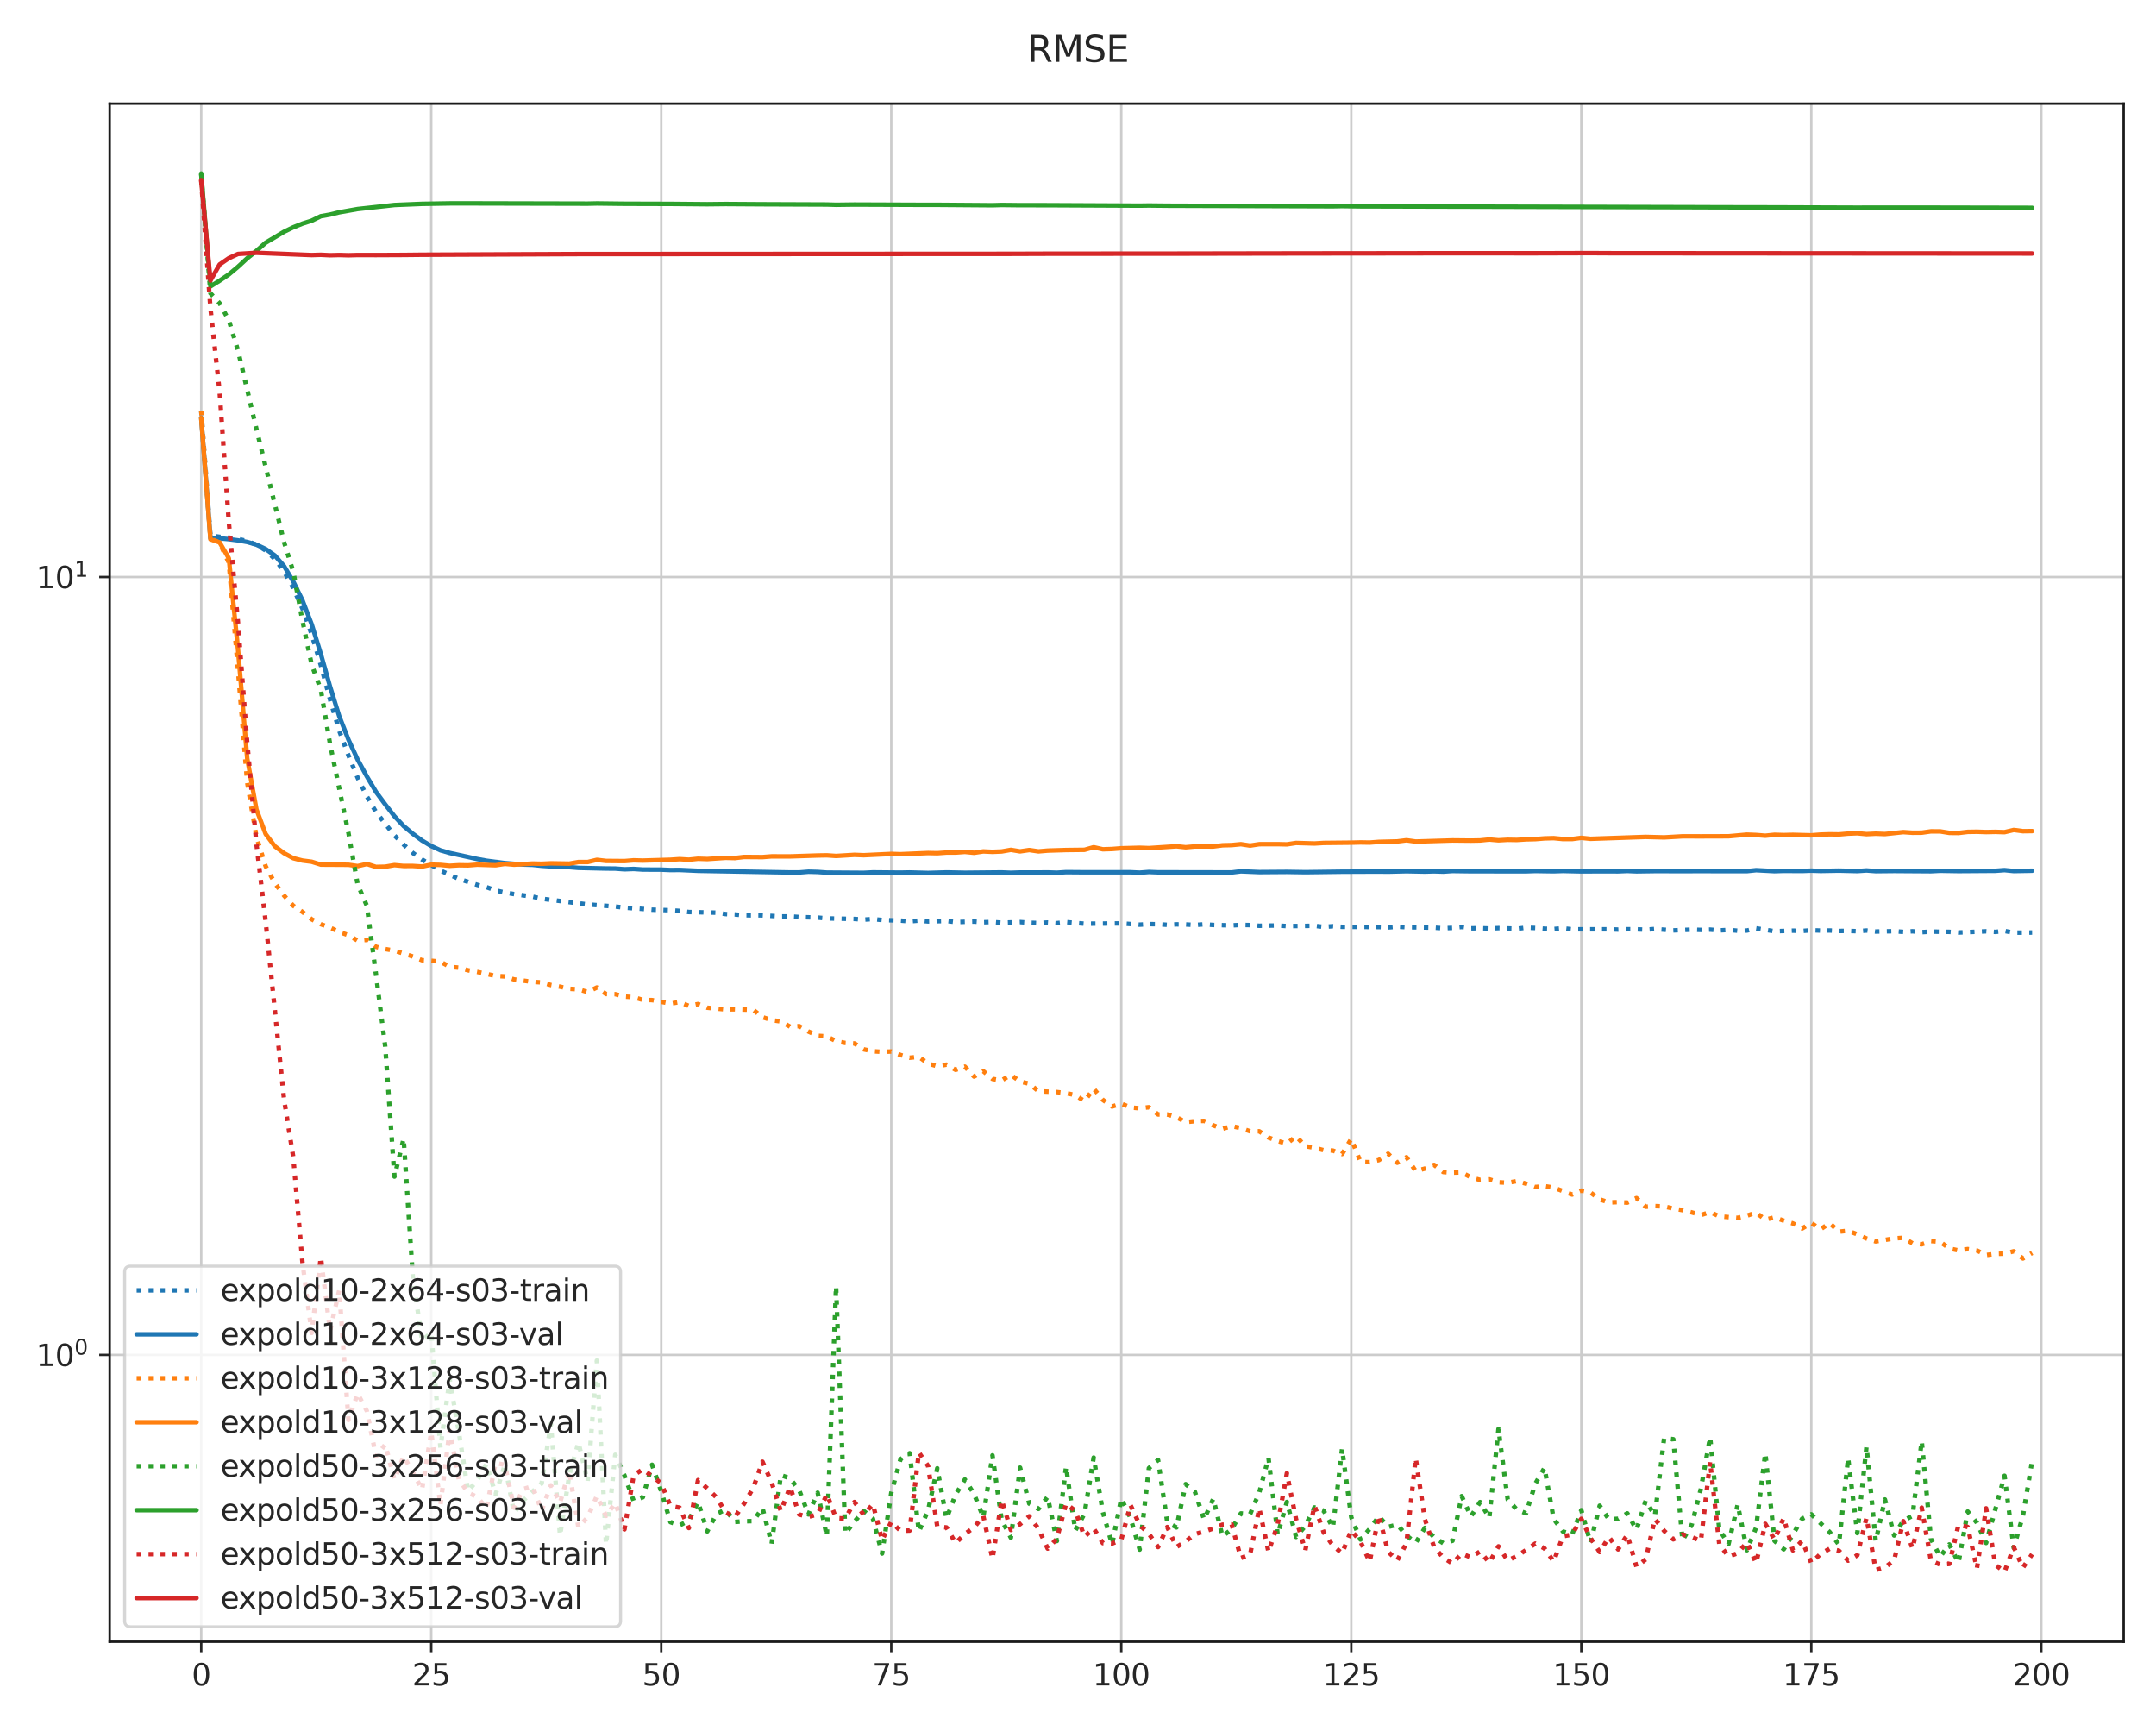 <?xml version="1.0" encoding="utf-8" standalone="no"?>
<!DOCTYPE svg PUBLIC "-//W3C//DTD SVG 1.1//EN"
  "http://www.w3.org/Graphics/SVG/1.1/DTD/svg11.dtd">
<svg height="576pt" version="1.1" viewBox="0 0 720 576" width="720pt" xmlns="http://www.w3.org/2000/svg" xmlns:xlink="http://www.w3.org/1999/xlink">
 <defs>
  <style type="text/css">*{stroke-linecap:butt;stroke-linejoin:round;}</style>
 </defs>
 <g id="figure_1">
  <g id="patch_1">
   <path d="M 0 576 
L 720 576 
L 720 0 
L 0 0 
z
" style="fill:#ffffff;"/>
  </g>
  <g id="axes_1">
   <g id="patch_2">
    <path d="M 36.63 548.2 
L 709.2 548.2 
L 709.2 34.6 
L 36.63 34.6 
z
" style="fill:#ffffff;"/>
   </g>
   <g id="matplotlib.axis_1">
    <g id="xtick_1">
     <g id="line2d_1">
      <path clip-path="url(#p681b12522c)" d="M 67.201 548.2 
L 67.201 34.6 
" style="fill:none;stroke:#cccccc;stroke-linecap:round;stroke-width:0.8;"/>
     </g>
     <g id="line2d_2">
      <defs>
       <path d="M 0 0 
L 0 3.5 
" id="m15f41da756" style="stroke:#262626;stroke-width:0.8;"/>
      </defs>
      <g>
       <use style="fill:#262626;stroke:#262626;stroke-width:0.8;" x="67.201" xlink:href="#m15f41da756" y="548.2"/>
      </g>
     </g>
     <g id="text_1">
      <!-- 0 -->
      <g style="fill:#262626;" transform="translate(64.02 562.798)scale(0.1 -0.1)">
       <defs>
        <path d="M 2034 4250 
Q 1547 4250 1301 3770 
Q 1056 3291 1056 2328 
Q 1056 1369 1301 889 
Q 1547 409 2034 409 
Q 2525 409 2770 889 
Q 3016 1369 3016 2328 
Q 3016 3291 2770 3770 
Q 2525 4250 2034 4250 
z
M 2034 4750 
Q 2819 4750 3233 4129 
Q 3647 3509 3647 2328 
Q 3647 1150 3233 529 
Q 2819 -91 2034 -91 
Q 1250 -91 836 529 
Q 422 1150 422 2328 
Q 422 3509 836 4129 
Q 1250 4750 2034 4750 
z
" id="DejaVuSans-30" transform="scale(0.016)"/>
       </defs>
       <use xlink:href="#DejaVuSans-30"/>
      </g>
     </g>
    </g>
    <g id="xtick_2">
     <g id="line2d_3">
      <path clip-path="url(#p681b12522c)" d="M 144.014 548.2 
L 144.014 34.6 
" style="fill:none;stroke:#cccccc;stroke-linecap:round;stroke-width:0.8;"/>
     </g>
     <g id="line2d_4">
      <g>
       <use style="fill:#262626;stroke:#262626;stroke-width:0.8;" x="144.014" xlink:href="#m15f41da756" y="548.2"/>
      </g>
     </g>
     <g id="text_2">
      <!-- 25 -->
      <g style="fill:#262626;" transform="translate(137.651 562.798)scale(0.1 -0.1)">
       <defs>
        <path d="M 1228 531 
L 3431 531 
L 3431 0 
L 469 0 
L 469 531 
Q 828 903 1448 1529 
Q 2069 2156 2228 2338 
Q 2531 2678 2651 2914 
Q 2772 3150 2772 3378 
Q 2772 3750 2511 3984 
Q 2250 4219 1831 4219 
Q 1534 4219 1204 4116 
Q 875 4013 500 3803 
L 500 4441 
Q 881 4594 1212 4672 
Q 1544 4750 1819 4750 
Q 2544 4750 2975 4387 
Q 3406 4025 3406 3419 
Q 3406 3131 3298 2873 
Q 3191 2616 2906 2266 
Q 2828 2175 2409 1742 
Q 1991 1309 1228 531 
z
" id="DejaVuSans-32" transform="scale(0.016)"/>
        <path d="M 691 4666 
L 3169 4666 
L 3169 4134 
L 1269 4134 
L 1269 2991 
Q 1406 3038 1543 3061 
Q 1681 3084 1819 3084 
Q 2600 3084 3056 2656 
Q 3513 2228 3513 1497 
Q 3513 744 3044 326 
Q 2575 -91 1722 -91 
Q 1428 -91 1123 -41 
Q 819 9 494 109 
L 494 744 
Q 775 591 1075 516 
Q 1375 441 1709 441 
Q 2250 441 2565 725 
Q 2881 1009 2881 1497 
Q 2881 1984 2565 2268 
Q 2250 2553 1709 2553 
Q 1456 2553 1204 2497 
Q 953 2441 691 2322 
L 691 4666 
z
" id="DejaVuSans-35" transform="scale(0.016)"/>
       </defs>
       <use xlink:href="#DejaVuSans-32"/>
       <use x="63.623" xlink:href="#DejaVuSans-35"/>
      </g>
     </g>
    </g>
    <g id="xtick_3">
     <g id="line2d_5">
      <path clip-path="url(#p681b12522c)" d="M 220.826 548.2 
L 220.826 34.6 
" style="fill:none;stroke:#cccccc;stroke-linecap:round;stroke-width:0.8;"/>
     </g>
     <g id="line2d_6">
      <g>
       <use style="fill:#262626;stroke:#262626;stroke-width:0.8;" x="220.826" xlink:href="#m15f41da756" y="548.2"/>
      </g>
     </g>
     <g id="text_3">
      <!-- 50 -->
      <g style="fill:#262626;" transform="translate(214.464 562.798)scale(0.1 -0.1)">
       <use xlink:href="#DejaVuSans-35"/>
       <use x="63.623" xlink:href="#DejaVuSans-30"/>
      </g>
     </g>
    </g>
    <g id="xtick_4">
     <g id="line2d_7">
      <path clip-path="url(#p681b12522c)" d="M 297.639 548.2 
L 297.639 34.6 
" style="fill:none;stroke:#cccccc;stroke-linecap:round;stroke-width:0.8;"/>
     </g>
     <g id="line2d_8">
      <g>
       <use style="fill:#262626;stroke:#262626;stroke-width:0.8;" x="297.639" xlink:href="#m15f41da756" y="548.2"/>
      </g>
     </g>
     <g id="text_4">
      <!-- 75 -->
      <g style="fill:#262626;" transform="translate(291.276 562.798)scale(0.1 -0.1)">
       <defs>
        <path d="M 525 4666 
L 3525 4666 
L 3525 4397 
L 1831 0 
L 1172 0 
L 2766 4134 
L 525 4134 
L 525 4666 
z
" id="DejaVuSans-37" transform="scale(0.016)"/>
       </defs>
       <use xlink:href="#DejaVuSans-37"/>
       <use x="63.623" xlink:href="#DejaVuSans-35"/>
      </g>
     </g>
    </g>
    <g id="xtick_5">
     <g id="line2d_9">
      <path clip-path="url(#p681b12522c)" d="M 374.451 548.2 
L 374.451 34.6 
" style="fill:none;stroke:#cccccc;stroke-linecap:round;stroke-width:0.8;"/>
     </g>
     <g id="line2d_10">
      <g>
       <use style="fill:#262626;stroke:#262626;stroke-width:0.8;" x="374.451" xlink:href="#m15f41da756" y="548.2"/>
      </g>
     </g>
     <g id="text_5">
      <!-- 100 -->
      <g style="fill:#262626;" transform="translate(364.907 562.798)scale(0.1 -0.1)">
       <defs>
        <path d="M 794 531 
L 1825 531 
L 1825 4091 
L 703 3866 
L 703 4441 
L 1819 4666 
L 2450 4666 
L 2450 531 
L 3481 531 
L 3481 0 
L 794 0 
L 794 531 
z
" id="DejaVuSans-31" transform="scale(0.016)"/>
       </defs>
       <use xlink:href="#DejaVuSans-31"/>
       <use x="63.623" xlink:href="#DejaVuSans-30"/>
       <use x="127.246" xlink:href="#DejaVuSans-30"/>
      </g>
     </g>
    </g>
    <g id="xtick_6">
     <g id="line2d_11">
      <path clip-path="url(#p681b12522c)" d="M 451.264 548.2 
L 451.264 34.6 
" style="fill:none;stroke:#cccccc;stroke-linecap:round;stroke-width:0.8;"/>
     </g>
     <g id="line2d_12">
      <g>
       <use style="fill:#262626;stroke:#262626;stroke-width:0.8;" x="451.264" xlink:href="#m15f41da756" y="548.2"/>
      </g>
     </g>
     <g id="text_6">
      <!-- 125 -->
      <g style="fill:#262626;" transform="translate(441.72 562.798)scale(0.1 -0.1)">
       <use xlink:href="#DejaVuSans-31"/>
       <use x="63.623" xlink:href="#DejaVuSans-32"/>
       <use x="127.246" xlink:href="#DejaVuSans-35"/>
      </g>
     </g>
    </g>
    <g id="xtick_7">
     <g id="line2d_13">
      <path clip-path="url(#p681b12522c)" d="M 528.076 548.2 
L 528.076 34.6 
" style="fill:none;stroke:#cccccc;stroke-linecap:round;stroke-width:0.8;"/>
     </g>
     <g id="line2d_14">
      <g>
       <use style="fill:#262626;stroke:#262626;stroke-width:0.8;" x="528.076" xlink:href="#m15f41da756" y="548.2"/>
      </g>
     </g>
     <g id="text_7">
      <!-- 150 -->
      <g style="fill:#262626;" transform="translate(518.532 562.798)scale(0.1 -0.1)">
       <use xlink:href="#DejaVuSans-31"/>
       <use x="63.623" xlink:href="#DejaVuSans-35"/>
       <use x="127.246" xlink:href="#DejaVuSans-30"/>
      </g>
     </g>
    </g>
    <g id="xtick_8">
     <g id="line2d_15">
      <path clip-path="url(#p681b12522c)" d="M 604.889 548.2 
L 604.889 34.6 
" style="fill:none;stroke:#cccccc;stroke-linecap:round;stroke-width:0.8;"/>
     </g>
     <g id="line2d_16">
      <g>
       <use style="fill:#262626;stroke:#262626;stroke-width:0.8;" x="604.889" xlink:href="#m15f41da756" y="548.2"/>
      </g>
     </g>
     <g id="text_8">
      <!-- 175 -->
      <g style="fill:#262626;" transform="translate(595.345 562.798)scale(0.1 -0.1)">
       <use xlink:href="#DejaVuSans-31"/>
       <use x="63.623" xlink:href="#DejaVuSans-37"/>
       <use x="127.246" xlink:href="#DejaVuSans-35"/>
      </g>
     </g>
    </g>
    <g id="xtick_9">
     <g id="line2d_17">
      <path clip-path="url(#p681b12522c)" d="M 681.701 548.2 
L 681.701 34.6 
" style="fill:none;stroke:#cccccc;stroke-linecap:round;stroke-width:0.8;"/>
     </g>
     <g id="line2d_18">
      <g>
       <use style="fill:#262626;stroke:#262626;stroke-width:0.8;" x="681.701" xlink:href="#m15f41da756" y="548.2"/>
      </g>
     </g>
     <g id="text_9">
      <!-- 200 -->
      <g style="fill:#262626;" transform="translate(672.157 562.798)scale(0.1 -0.1)">
       <use xlink:href="#DejaVuSans-32"/>
       <use x="63.623" xlink:href="#DejaVuSans-30"/>
       <use x="127.246" xlink:href="#DejaVuSans-30"/>
      </g>
     </g>
    </g>
   </g>
   <g id="matplotlib.axis_2">
    <g id="ytick_1">
     <g id="line2d_19">
      <path clip-path="url(#p681b12522c)" d="M 36.63 452.419 
L 709.2 452.419 
" style="fill:none;stroke:#cccccc;stroke-linecap:round;stroke-width:0.8;"/>
     </g>
     <g id="line2d_20">
      <defs>
       <path d="M 0 0 
L -3.5 0 
" id="mad3a791988" style="stroke:#262626;stroke-width:0.8;"/>
      </defs>
      <g>
       <use style="fill:#262626;stroke:#262626;stroke-width:0.8;" x="36.63" xlink:href="#mad3a791988" y="452.419"/>
      </g>
     </g>
     <g id="text_10">
      <!-- $\mathdefault{10^{0}}$ -->
      <g style="fill:#262626;" transform="translate(12.03 456.218)scale(0.1 -0.1)">
       <use transform="translate(0 0.766)" xlink:href="#DejaVuSans-31"/>
       <use transform="translate(63.623 0.766)" xlink:href="#DejaVuSans-30"/>
       <use transform="translate(128.203 39.047)scale(0.7)" xlink:href="#DejaVuSans-30"/>
      </g>
     </g>
    </g>
    <g id="ytick_2">
     <g id="line2d_21">
      <path clip-path="url(#p681b12522c)" d="M 36.63 192.67 
L 709.2 192.67 
" style="fill:none;stroke:#cccccc;stroke-linecap:round;stroke-width:0.8;"/>
     </g>
     <g id="line2d_22">
      <g>
       <use style="fill:#262626;stroke:#262626;stroke-width:0.8;" x="36.63" xlink:href="#mad3a791988" y="192.67"/>
      </g>
     </g>
     <g id="text_11">
      <!-- $\mathdefault{10^{1}}$ -->
      <g style="fill:#262626;" transform="translate(12.03 196.469)scale(0.1 -0.1)">
       <use transform="translate(0 0.684)" xlink:href="#DejaVuSans-31"/>
       <use transform="translate(63.623 0.684)" xlink:href="#DejaVuSans-30"/>
       <use transform="translate(128.203 38.966)scale(0.7)" xlink:href="#DejaVuSans-31"/>
      </g>
     </g>
    </g>
   </g>
   <g id="line2d_23">
    <path clip-path="url(#p681b12522c)" d="M 67.201 137.139 
L 70.273 178.846 
L 73.346 179.239 
L 76.418 179.513 
L 79.491 179.966 
L 82.563 180.673 
L 85.636 181.875 
L 88.708 183.814 
L 91.781 186.624 
L 94.853 190.8 
L 97.926 196.411 
L 100.998 203.212 
L 104.071 211.801 
L 107.143 222.154 
L 110.216 233.57 
L 113.288 243.999 
L 116.361 252.259 
L 119.434 259.696 
L 122.506 265.925 
L 125.579 271.171 
L 131.724 278.957 
L 134.796 282.03 
L 137.869 284.819 
L 140.941 287.006 
L 147.086 290.692 
L 153.231 293.466 
L 159.376 295.46 
L 162.449 296.224 
L 165.521 297.334 
L 168.594 298.02 
L 171.666 298.546 
L 177.811 299.394 
L 180.884 300.09 
L 196.246 301.997 
L 205.464 302.699 
L 208.536 303.073 
L 214.681 303.51 
L 217.754 303.755 
L 223.899 303.943 
L 226.971 304.164 
L 230.044 304.541 
L 239.261 304.756 
L 242.334 305.225 
L 245.406 305.344 
L 248.479 305.624 
L 254.624 305.656 
L 260.769 306.022 
L 263.841 305.998 
L 266.914 306.213 
L 273.059 306.396 
L 276.131 306.669 
L 285.349 306.854 
L 288.421 307.078 
L 291.494 306.886 
L 294.566 307.208 
L 300.711 307.397 
L 303.784 307.65 
L 306.856 307.394 
L 309.929 307.68 
L 316.074 307.527 
L 319.146 307.895 
L 325.291 307.727 
L 328.364 307.958 
L 331.436 307.865 
L 334.509 308.118 
L 340.654 307.893 
L 343.726 308.115 
L 346.799 308.223 
L 349.871 308.041 
L 352.944 308.257 
L 356.016 307.91 
L 362.161 308.44 
L 374.451 308.338 
L 380.596 308.764 
L 383.669 308.584 
L 386.741 308.604 
L 389.814 308.816 
L 392.886 308.665 
L 395.959 308.695 
L 399.031 308.863 
L 402.104 308.653 
L 405.176 308.862 
L 411.321 309.008 
L 414.394 308.845 
L 417.466 308.908 
L 420.539 309.135 
L 426.684 309.031 
L 429.756 309.249 
L 438.974 309.142 
L 442.046 309.515 
L 445.119 309.283 
L 448.191 309.485 
L 460.481 309.554 
L 463.554 309.69 
L 466.626 309.44 
L 469.699 309.606 
L 478.916 309.77 
L 481.989 309.963 
L 485.061 309.841 
L 488.134 309.532 
L 491.206 309.993 
L 494.279 309.942 
L 497.351 310.041 
L 500.424 309.912 
L 506.569 310.116 
L 509.641 309.772 
L 512.714 309.878 
L 515.786 310.117 
L 518.859 310.22 
L 521.931 309.972 
L 525.004 310.32 
L 537.294 310.308 
L 540.366 310.406 
L 543.439 310.293 
L 546.511 310.314 
L 549.584 310.449 
L 552.656 310.209 
L 558.801 310.682 
L 564.946 310.417 
L 568.019 310.516 
L 571.091 310.415 
L 574.164 310.684 
L 577.236 310.513 
L 580.309 310.786 
L 583.381 310.73 
L 586.454 309.993 
L 592.599 310.963 
L 598.744 310.763 
L 601.816 310.867 
L 604.889 310.627 
L 607.961 310.736 
L 611.034 310.711 
L 614.106 310.864 
L 617.179 310.843 
L 620.251 310.95 
L 623.324 310.72 
L 626.396 311.058 
L 632.541 310.943 
L 635.614 311.17 
L 638.686 310.969 
L 641.759 311.269 
L 644.831 311.082 
L 650.976 311.166 
L 654.049 311.385 
L 663.266 310.983 
L 666.339 311.178 
L 669.411 310.869 
L 672.484 311.444 
L 678.629 311.391 
L 678.629 311.391 
" style="fill:none;stroke:#1f77b4;stroke-dasharray:1.5,2.475;stroke-dashoffset:0;stroke-width:1.5;"/>
   </g>
   <g id="line2d_24">
    <path clip-path="url(#p681b12522c)" d="M 67.201 139.5 
L 70.273 179.707 
L 73.346 179.749 
L 76.418 180.033 
L 79.491 180.431 
L 82.563 180.976 
L 85.636 181.867 
L 88.708 183.316 
L 91.781 185.477 
L 94.853 189.016 
L 97.926 194.146 
L 100.998 200.424 
L 104.071 208.427 
L 107.143 218.376 
L 110.216 229.256 
L 113.288 239.142 
L 116.361 246.972 
L 119.434 253.643 
L 122.506 259.258 
L 125.579 264.44 
L 128.651 268.609 
L 131.724 272.556 
L 134.796 275.836 
L 137.869 278.411 
L 140.941 280.678 
L 144.014 282.504 
L 147.086 283.933 
L 150.159 284.815 
L 159.376 286.838 
L 162.449 287.407 
L 168.594 288.204 
L 174.739 288.689 
L 177.811 288.779 
L 180.884 289.102 
L 187.029 289.505 
L 190.101 289.551 
L 193.174 289.803 
L 202.391 290.018 
L 205.464 290.037 
L 208.536 290.275 
L 211.609 290.159 
L 214.681 290.361 
L 220.826 290.389 
L 223.899 290.521 
L 226.971 290.491 
L 233.116 290.776 
L 263.841 291.326 
L 266.914 291.323 
L 269.986 291.074 
L 273.059 291.156 
L 276.131 291.377 
L 288.421 291.459 
L 291.494 291.304 
L 300.711 291.388 
L 303.784 291.331 
L 309.929 291.493 
L 316.074 291.313 
L 322.219 291.437 
L 334.509 291.319 
L 337.581 291.443 
L 340.654 291.339 
L 346.799 291.343 
L 349.871 291.316 
L 352.944 291.418 
L 356.016 291.217 
L 362.161 291.268 
L 377.524 291.254 
L 380.596 291.397 
L 383.669 291.166 
L 386.741 291.283 
L 411.321 291.324 
L 414.394 290.947 
L 420.539 291.203 
L 429.756 291.135 
L 435.901 291.233 
L 448.191 291.075 
L 460.481 291.023 
L 463.554 291.061 
L 469.699 290.91 
L 475.844 291.034 
L 478.916 290.949 
L 481.989 291.045 
L 485.061 290.837 
L 491.206 290.919 
L 509.641 290.936 
L 512.714 290.833 
L 518.859 290.926 
L 521.931 290.825 
L 528.076 290.965 
L 534.221 290.932 
L 540.366 290.947 
L 543.439 290.825 
L 546.511 290.952 
L 552.656 290.863 
L 561.874 290.874 
L 568.019 290.864 
L 583.381 290.886 
L 586.454 290.568 
L 592.599 290.894 
L 595.671 290.795 
L 601.816 290.831 
L 604.889 290.72 
L 607.961 290.821 
L 614.106 290.713 
L 620.251 290.863 
L 623.324 290.657 
L 626.396 290.89 
L 632.541 290.827 
L 644.831 290.912 
L 647.904 290.756 
L 654.049 290.857 
L 666.339 290.773 
L 669.411 290.548 
L 672.484 290.852 
L 678.629 290.744 
L 678.629 290.744 
" style="fill:none;stroke:#1f77b4;stroke-linecap:round;stroke-width:1.5;"/>
   </g>
   <g id="line2d_25">
    <path clip-path="url(#p681b12522c)" d="M 67.201 137.181 
L 70.273 179.7 
L 73.346 181.284 
L 76.418 187.901 
L 79.491 223.889 
L 82.563 261.375 
L 85.636 279.426 
L 88.708 289.248 
L 91.781 294.884 
L 94.853 299.037 
L 97.926 302.446 
L 100.998 304.5 
L 104.071 306.961 
L 107.143 308.614 
L 110.216 309.73 
L 113.288 311.195 
L 116.361 312.279 
L 119.434 314.091 
L 122.506 313.841 
L 125.579 316.158 
L 128.651 316.907 
L 131.724 317.428 
L 137.869 319.386 
L 140.941 320.643 
L 144.014 320.822 
L 147.086 321.122 
L 150.159 322.843 
L 153.231 323.126 
L 156.304 323.997 
L 159.376 324.538 
L 165.521 325.883 
L 168.594 326.046 
L 171.666 327.045 
L 177.811 327.854 
L 180.884 328.041 
L 183.956 328.916 
L 187.029 329.471 
L 190.101 330.178 
L 193.174 330.339 
L 196.246 331.264 
L 199.319 329.738 
L 202.391 331.929 
L 205.464 331.973 
L 208.536 332.778 
L 211.609 332.959 
L 214.681 333.913 
L 217.754 333.957 
L 223.899 335.113 
L 226.971 334.605 
L 230.044 335.91 
L 233.116 335.271 
L 236.189 336.497 
L 242.334 337.079 
L 245.406 337.024 
L 251.551 337.205 
L 254.624 339.65 
L 257.696 340.647 
L 260.769 341.067 
L 263.841 342.828 
L 266.914 342.656 
L 269.986 344.453 
L 273.059 345.879 
L 276.131 346.057 
L 279.204 347.665 
L 282.276 348.261 
L 285.349 348.423 
L 288.421 350.391 
L 291.494 351.035 
L 294.566 351.224 
L 297.639 351.112 
L 300.711 352.275 
L 303.784 353.185 
L 306.856 352.889 
L 309.929 355.143 
L 313.001 356.019 
L 316.074 355.503 
L 319.146 357.237 
L 322.219 356.166 
L 325.291 359.485 
L 328.364 357.677 
L 331.436 360.268 
L 334.509 360.77 
L 337.581 358.89 
L 340.654 361.159 
L 343.726 361.854 
L 346.799 364.382 
L 352.944 364.656 
L 356.016 365.03 
L 359.089 365.655 
L 362.161 367.718 
L 365.234 363.507 
L 368.306 367.283 
L 371.379 369.497 
L 374.451 368.511 
L 377.524 369.81 
L 380.596 370.067 
L 383.669 369.717 
L 386.741 372.135 
L 389.814 372.14 
L 392.886 373.038 
L 395.959 374.7 
L 399.031 374.358 
L 402.104 374.286 
L 405.176 375.776 
L 408.249 376.932 
L 411.321 376.016 
L 414.394 376.7 
L 417.466 377.756 
L 420.539 377.762 
L 423.611 379.844 
L 426.684 380.99 
L 429.756 381.905 
L 432.829 379.397 
L 435.901 382.73 
L 438.974 383.24 
L 442.046 384.083 
L 445.119 384.194 
L 448.191 385.352 
L 451.264 380.282 
L 454.336 387.999 
L 457.409 388.065 
L 460.481 387.369 
L 463.554 385.243 
L 466.626 388.267 
L 469.699 386.416 
L 472.771 391.04 
L 475.844 390.212 
L 478.916 388.975 
L 481.989 391.352 
L 485.061 391.556 
L 488.134 391.475 
L 491.206 393.128 
L 494.279 393.986 
L 497.351 393.795 
L 500.424 394.779 
L 503.496 394.927 
L 506.569 394.394 
L 509.641 395.237 
L 512.714 396.362 
L 515.786 396.07 
L 518.859 396.554 
L 525.004 398.878 
L 528.076 397.557 
L 531.149 398.192 
L 534.221 400.488 
L 537.294 401.51 
L 540.366 401.401 
L 543.439 401.566 
L 546.511 400.06 
L 549.584 402.95 
L 552.656 402.733 
L 555.729 402.856 
L 558.801 403.528 
L 561.874 404.077 
L 564.946 404.832 
L 568.019 405.726 
L 571.091 404.726 
L 574.164 406.165 
L 580.309 406.658 
L 583.381 405.947 
L 586.454 404.882 
L 589.526 407.284 
L 592.599 406.502 
L 595.671 407.599 
L 598.744 408.521 
L 601.816 410.209 
L 604.889 408.37 
L 607.961 410.49 
L 611.034 408.396 
L 614.106 411.292 
L 617.179 410.954 
L 620.251 412.17 
L 623.324 413.562 
L 626.396 414.527 
L 632.541 413.528 
L 635.614 413.316 
L 638.686 415.164 
L 641.759 415.492 
L 644.831 414.399 
L 647.904 414.631 
L 650.976 416.875 
L 654.049 417.541 
L 657.121 417.091 
L 660.194 417.55 
L 663.266 419.08 
L 666.339 418.687 
L 669.411 418.619 
L 672.484 417.815 
L 675.556 420.226 
L 678.629 418.359 
L 678.629 418.359 
" style="fill:none;stroke:#ff7f0e;stroke-dasharray:1.5,2.475;stroke-dashoffset:0;stroke-width:1.5;"/>
   </g>
   <g id="line2d_26">
    <path clip-path="url(#p681b12522c)" d="M 67.201 139.549 
L 70.273 180.074 
L 73.346 181.116 
L 76.418 186.421 
L 79.491 216.923 
L 82.563 253.303 
L 85.636 270.261 
L 88.708 278.481 
L 91.781 282.581 
L 94.853 284.89 
L 97.926 286.564 
L 100.998 287.352 
L 104.071 287.747 
L 107.143 288.711 
L 116.361 288.765 
L 119.434 289.207 
L 122.506 288.503 
L 125.579 289.476 
L 128.651 289.404 
L 131.724 288.875 
L 134.796 289.162 
L 137.869 289.157 
L 140.941 289.355 
L 144.014 288.73 
L 147.086 288.81 
L 150.159 289.111 
L 153.231 288.926 
L 156.304 288.973 
L 159.376 288.727 
L 165.521 288.93 
L 168.594 288.466 
L 171.666 288.732 
L 177.811 288.359 
L 180.884 288.427 
L 183.956 288.283 
L 190.101 288.381 
L 193.174 287.845 
L 196.246 287.853 
L 199.319 287.118 
L 202.391 287.477 
L 208.536 287.527 
L 211.609 287.278 
L 214.681 287.363 
L 223.899 287.088 
L 226.971 286.881 
L 230.044 287.068 
L 233.116 286.748 
L 236.189 286.852 
L 242.334 286.44 
L 245.406 286.52 
L 248.479 286.149 
L 254.624 286.196 
L 257.696 285.954 
L 263.841 285.965 
L 273.059 285.664 
L 276.131 285.612 
L 279.204 285.82 
L 285.349 285.447 
L 288.421 285.574 
L 297.639 285.136 
L 300.711 285.233 
L 309.929 284.839 
L 313.001 284.905 
L 316.074 284.68 
L 319.146 284.682 
L 322.219 284.455 
L 325.291 284.761 
L 328.364 284.299 
L 331.436 284.444 
L 334.509 284.314 
L 337.581 283.775 
L 340.654 284.283 
L 343.726 283.838 
L 346.799 284.29 
L 349.871 284.027 
L 356.016 283.834 
L 362.161 283.764 
L 365.234 282.902 
L 368.306 283.595 
L 371.379 283.494 
L 374.451 283.251 
L 380.596 283.085 
L 383.669 283.194 
L 392.886 282.587 
L 395.959 282.911 
L 399.031 282.635 
L 405.176 282.655 
L 408.249 282.257 
L 411.321 282.179 
L 414.394 281.883 
L 417.466 282.349 
L 420.539 281.885 
L 426.684 281.869 
L 429.756 281.94 
L 432.829 281.472 
L 438.974 281.654 
L 442.046 281.467 
L 451.264 281.375 
L 454.336 281.299 
L 457.409 281.349 
L 460.481 281.115 
L 466.626 280.964 
L 469.699 280.576 
L 472.771 281.005 
L 485.061 280.633 
L 491.206 280.696 
L 494.279 280.642 
L 497.351 280.328 
L 500.424 280.599 
L 503.496 280.421 
L 506.569 280.474 
L 509.641 280.275 
L 512.714 280.199 
L 515.786 279.953 
L 518.859 279.866 
L 521.931 280.17 
L 525.004 280.172 
L 528.076 279.769 
L 531.149 280.091 
L 549.584 279.458 
L 555.729 279.618 
L 561.874 279.266 
L 568.019 279.276 
L 577.236 279.247 
L 583.381 278.694 
L 586.454 278.818 
L 589.526 279.062 
L 592.599 278.748 
L 595.671 278.842 
L 598.744 278.767 
L 604.889 278.928 
L 607.961 278.684 
L 611.034 278.585 
L 614.106 278.631 
L 617.179 278.356 
L 620.251 278.241 
L 623.324 278.533 
L 626.396 278.381 
L 629.469 278.504 
L 635.614 277.854 
L 638.686 278.065 
L 641.759 278.04 
L 644.831 277.604 
L 647.904 277.607 
L 650.976 278.108 
L 654.049 278.143 
L 657.121 277.775 
L 660.194 277.728 
L 663.266 277.836 
L 666.339 277.77 
L 669.411 277.869 
L 672.484 277.14 
L 675.556 277.549 
L 678.629 277.51 
L 678.629 277.51 
" style="fill:none;stroke:#ff7f0e;stroke-linecap:round;stroke-width:1.5;"/>
   </g>
   <g id="line2d_27">
    <path clip-path="url(#p681b12522c)" d="M 67.201 58.078 
L 70.273 97.929 
L 73.346 101.254 
L 76.418 106.947 
L 79.491 117.089 
L 85.636 143.26 
L 94.853 181.003 
L 97.926 190.825 
L 100.998 207.228 
L 104.071 221.888 
L 107.143 230.335 
L 110.216 248.427 
L 116.361 278.115 
L 119.434 295.328 
L 122.506 302.432 
L 125.579 325.525 
L 128.651 349.495 
L 131.724 392.879 
L 134.796 380.21 
L 137.869 426.462 
L 140.941 447.702 
L 144.014 444.974 
L 147.086 483.423 
L 150.159 460.623 
L 153.231 478.208 
L 156.304 497.849 
L 159.376 494.305 
L 162.449 488.917 
L 165.521 498.963 
L 168.594 489.101 
L 171.666 505.156 
L 174.739 501.052 
L 177.811 498.072 
L 180.884 495.339 
L 183.956 475.471 
L 187.029 512.77 
L 190.101 492.545 
L 193.174 481.678 
L 196.246 494.612 
L 199.319 454.3 
L 202.391 515.783 
L 205.464 485.758 
L 208.536 492.682 
L 211.609 501.162 
L 214.681 499.937 
L 217.754 489.098 
L 220.826 497.991 
L 223.899 508.253 
L 226.971 509.355 
L 230.044 507.693 
L 233.116 501.501 
L 236.189 511.348 
L 239.261 505.537 
L 242.334 504.041 
L 245.406 508.205 
L 248.479 507.958 
L 251.551 507.932 
L 254.624 503.515 
L 257.696 515.506 
L 260.769 492.565 
L 263.841 493.639 
L 266.914 497.653 
L 269.986 505.683 
L 273.059 498.427 
L 276.131 512.993 
L 279.204 429.464 
L 282.276 512.092 
L 285.349 508.083 
L 288.421 504.501 
L 291.494 507.074 
L 294.566 518.748 
L 297.639 498.509 
L 300.711 487.265 
L 303.784 485.241 
L 306.856 511.424 
L 309.929 504.363 
L 313.001 490.287 
L 316.074 507.057 
L 319.146 499.005 
L 322.219 494.019 
L 325.291 498.868 
L 328.364 506.64 
L 331.436 485.959 
L 334.509 507.554 
L 337.581 513.461 
L 340.654 490.064 
L 343.726 502.074 
L 346.799 503.853 
L 349.871 499.808 
L 352.944 514.574 
L 356.016 489.807 
L 359.089 511.108 
L 362.161 505.448 
L 365.234 486.698 
L 368.306 504.934 
L 371.379 515.654 
L 374.451 500.384 
L 377.524 506.859 
L 380.596 517.422 
L 383.669 490.243 
L 386.741 487.515 
L 389.814 508.282 
L 392.886 510.031 
L 395.959 495.574 
L 399.031 498.131 
L 402.104 507.346 
L 405.176 500.447 
L 408.249 513.011 
L 411.321 510.617 
L 414.394 505.349 
L 417.466 505.611 
L 420.539 498.368 
L 423.611 486.815 
L 426.684 512.462 
L 429.756 501.523 
L 432.829 513.21 
L 435.901 509.516 
L 438.974 503.337 
L 442.046 504.433 
L 445.119 510.093 
L 448.191 483.797 
L 451.264 506.664 
L 454.336 514.071 
L 457.409 510.537 
L 460.481 506.318 
L 463.554 509.865 
L 466.626 509.103 
L 469.699 512.717 
L 472.771 515.185 
L 475.844 510.187 
L 478.916 513.274 
L 481.989 515.301 
L 485.061 514.491 
L 488.134 499.574 
L 491.206 506.368 
L 494.279 501.564 
L 497.351 506.832 
L 500.424 477.153 
L 503.496 500.686 
L 506.569 504.095 
L 509.641 505.318 
L 512.714 495.447 
L 515.786 490.144 
L 518.859 507.164 
L 521.931 511.373 
L 525.004 512.382 
L 528.076 504.255 
L 531.149 515.138 
L 534.221 502.763 
L 537.294 507.318 
L 540.366 507.133 
L 543.439 505.322 
L 546.511 510.832 
L 549.584 501.117 
L 552.656 506.116 
L 555.729 480.21 
L 558.801 480.574 
L 561.874 514.334 
L 564.946 509.165 
L 568.019 497.107 
L 571.091 479.874 
L 574.164 510.746 
L 577.236 515.603 
L 580.309 502.377 
L 583.381 517.641 
L 586.454 510.107 
L 589.526 485.21 
L 592.599 514.502 
L 595.671 517.327 
L 598.744 512.378 
L 601.816 507.126 
L 604.889 505.654 
L 611.034 511.597 
L 614.106 515.78 
L 617.179 486.898 
L 620.251 511.928 
L 623.324 483.019 
L 626.396 514.626 
L 629.469 500.695 
L 632.541 512.713 
L 635.614 507.753 
L 638.686 506.17 
L 641.759 481.22 
L 644.831 513.861 
L 647.904 519.816 
L 650.976 515.714 
L 654.049 521.813 
L 657.121 504.708 
L 660.194 508.475 
L 663.266 515.219 
L 669.411 492.775 
L 672.484 516.838 
L 675.556 506.12 
L 678.629 487.885 
L 678.629 487.885 
" style="fill:none;stroke:#2ca02c;stroke-dasharray:1.5,2.475;stroke-dashoffset:0;stroke-width:1.5;"/>
   </g>
   <g id="line2d_28">
    <path clip-path="url(#p681b12522c)" d="M 67.201 57.945 
L 70.273 95.636 
L 73.346 93.717 
L 76.418 91.643 
L 79.491 89.072 
L 82.563 86.224 
L 85.636 83.765 
L 88.708 81.04 
L 94.853 77.382 
L 97.926 75.895 
L 100.998 74.671 
L 104.071 73.691 
L 107.143 72.191 
L 110.216 71.647 
L 113.288 70.892 
L 119.434 69.8 
L 128.651 68.794 
L 131.724 68.45 
L 140.941 68.071 
L 150.159 67.918 
L 156.304 67.911 
L 196.246 68.001 
L 199.319 67.934 
L 208.536 68.041 
L 223.899 68.084 
L 236.189 68.192 
L 242.334 68.127 
L 254.624 68.204 
L 276.131 68.289 
L 279.204 68.381 
L 285.349 68.303 
L 306.856 68.387 
L 313.001 68.391 
L 331.436 68.529 
L 334.509 68.443 
L 340.654 68.509 
L 349.871 68.517 
L 380.596 68.664 
L 383.669 68.62 
L 389.814 68.686 
L 445.119 68.869 
L 448.191 68.809 
L 454.336 68.899 
L 564.946 69.185 
L 574.164 69.219 
L 592.599 69.251 
L 620.251 69.347 
L 626.396 69.328 
L 632.541 69.332 
L 638.686 69.335 
L 644.831 69.336 
L 678.629 69.402 
L 678.629 69.402 
" style="fill:none;stroke:#2ca02c;stroke-linecap:round;stroke-width:1.5;"/>
   </g>
   <g id="line2d_29">
    <path clip-path="url(#p681b12522c)" d="M 67.201 60.172 
L 70.273 102.889 
L 73.346 130.854 
L 76.418 174.419 
L 79.491 208.062 
L 82.563 248.059 
L 85.636 281.808 
L 88.708 307.66 
L 94.853 367.041 
L 97.926 386.315 
L 100.998 421.461 
L 104.071 445.092 
L 107.143 419.822 
L 110.216 444.333 
L 113.288 430.886 
L 116.361 474.146 
L 119.434 465.349 
L 122.506 471.125 
L 125.579 486.291 
L 128.651 482.346 
L 131.724 494.087 
L 134.796 486.272 
L 137.869 491.564 
L 140.941 497.408 
L 144.014 478.193 
L 147.086 502.638 
L 150.159 477.689 
L 153.231 493.968 
L 156.304 498.392 
L 159.376 499.899 
L 162.449 503.599 
L 165.521 488.483 
L 168.594 489.153 
L 171.666 503.423 
L 174.739 497.224 
L 177.811 496.257 
L 180.884 504.449 
L 183.956 495.968 
L 187.029 501.762 
L 190.101 491.157 
L 193.174 509.987 
L 196.246 506.627 
L 199.319 499.536 
L 202.391 506.179 
L 205.464 501.857 
L 208.536 510.687 
L 211.609 492.613 
L 214.681 490.595 
L 220.826 495.281 
L 223.899 502.864 
L 226.971 503.429 
L 230.044 510.222 
L 233.116 494.216 
L 236.189 496.985 
L 239.261 500.02 
L 242.334 504.99 
L 245.406 506.57 
L 248.479 502.088 
L 251.551 496.812 
L 254.624 488.084 
L 257.696 495.065 
L 260.769 504.614 
L 263.841 496.475 
L 266.914 505.724 
L 269.986 506.492 
L 273.059 505.666 
L 276.131 498.934 
L 279.204 506.908 
L 282.276 507.061 
L 285.349 501.543 
L 288.421 505.815 
L 291.494 502.237 
L 294.566 514.255 
L 297.639 508.17 
L 300.711 511.168 
L 303.784 511.076 
L 306.856 484.994 
L 309.929 489.491 
L 313.001 509.745 
L 316.074 510.036 
L 319.146 515.256 
L 322.219 512.225 
L 325.291 510.058 
L 328.364 506.163 
L 331.436 520.49 
L 334.509 500.91 
L 337.581 510.876 
L 340.654 508.947 
L 343.726 506.307 
L 346.799 510.467 
L 349.871 517.086 
L 352.944 513.821 
L 356.016 502.062 
L 359.089 504.507 
L 362.161 513.119 
L 365.234 510.361 
L 368.306 515.273 
L 371.379 515.41 
L 374.451 514.148 
L 377.524 502.536 
L 380.596 509.204 
L 383.669 512.147 
L 386.741 516.577 
L 389.814 509.899 
L 392.886 516.564 
L 395.959 514.715 
L 399.031 512.253 
L 402.104 511.422 
L 405.176 510.368 
L 408.249 509.11 
L 411.321 509.019 
L 414.394 520.239 
L 417.466 519.14 
L 420.539 503.627 
L 423.611 518.175 
L 426.684 509.003 
L 429.756 491.914 
L 432.829 507.282 
L 435.901 517.693 
L 438.974 502.71 
L 442.046 511.684 
L 445.119 516.051 
L 448.191 518.685 
L 451.264 511.012 
L 454.336 514.738 
L 457.409 521.502 
L 460.481 505.965 
L 463.554 518.114 
L 466.626 521.061 
L 469.699 515.285 
L 472.771 486.902 
L 475.844 507.336 
L 478.916 516.595 
L 481.989 520.111 
L 485.061 522.067 
L 488.134 518.741 
L 491.206 520.044 
L 494.279 518.032 
L 497.351 521.787 
L 500.424 516.343 
L 503.496 521.088 
L 506.569 519.585 
L 509.641 517.575 
L 512.714 515.421 
L 515.786 517.028 
L 518.859 521.408 
L 521.931 512.99 
L 525.004 512.411 
L 528.076 507.145 
L 531.149 513.622 
L 534.221 518.242 
L 537.294 513.246 
L 540.366 517.355 
L 543.439 512.458 
L 546.511 523.177 
L 549.584 520.684 
L 552.656 507.151 
L 555.729 511.165 
L 558.801 514.016 
L 561.874 512.376 
L 564.946 513.261 
L 568.019 514.526 
L 571.091 488.038 
L 574.164 515.654 
L 577.236 519.744 
L 580.309 518.618 
L 583.381 515.016 
L 586.454 521.935 
L 589.526 508.827 
L 592.599 514.077 
L 595.671 506.923 
L 598.744 517.686 
L 601.816 514.534 
L 604.889 521.884 
L 607.961 518.863 
L 611.034 517.129 
L 614.106 517.797 
L 617.179 521.117 
L 620.251 519.326 
L 623.324 506.798 
L 626.396 524.257 
L 629.469 523.37 
L 632.541 521.072 
L 635.614 507.938 
L 638.686 517.118 
L 641.759 503.421 
L 644.831 521.092 
L 647.904 522.437 
L 650.976 522.219 
L 654.049 509.094 
L 657.121 509.894 
L 660.194 523.728 
L 663.266 503.648 
L 666.339 522.498 
L 669.411 524.855 
L 672.484 516.584 
L 675.556 523.452 
L 678.629 518.98 
L 678.629 518.98 
" style="fill:none;stroke:#d62728;stroke-dasharray:1.5,2.475;stroke-dashoffset:0;stroke-width:1.5;"/>
   </g>
   <g id="line2d_30">
    <path clip-path="url(#p681b12522c)" d="M 67.201 60.115 
L 70.273 93.668 
L 73.346 88.306 
L 76.418 86.198 
L 79.491 84.795 
L 85.636 84.416 
L 104.071 85.165 
L 107.143 85.071 
L 110.216 85.221 
L 113.288 85.142 
L 116.361 85.229 
L 119.434 85.146 
L 125.579 85.161 
L 134.796 85.119 
L 140.941 85.054 
L 193.174 84.832 
L 337.581 84.758 
L 349.871 84.716 
L 399.031 84.679 
L 405.176 84.663 
L 435.901 84.612 
L 463.554 84.583 
L 475.844 84.564 
L 491.206 84.56 
L 512.714 84.567 
L 531.149 84.515 
L 537.294 84.548 
L 678.629 84.644 
L 678.629 84.644 
" style="fill:none;stroke:#d62728;stroke-linecap:round;stroke-width:1.5;"/>
   </g>
   <g id="patch_3">
    <path d="M 36.63 548.2 
L 36.63 34.6 
" style="fill:none;stroke:#1a1a1a;stroke-linecap:square;stroke-linejoin:miter;stroke-width:0.8;"/>
   </g>
   <g id="patch_4">
    <path d="M 709.2 548.2 
L 709.2 34.6 
" style="fill:none;stroke:#1a1a1a;stroke-linecap:square;stroke-linejoin:miter;stroke-width:0.8;"/>
   </g>
   <g id="patch_5">
    <path d="M 36.63 548.2 
L 709.2 548.2 
" style="fill:none;stroke:#1a1a1a;stroke-linecap:square;stroke-linejoin:miter;stroke-width:0.8;"/>
   </g>
   <g id="patch_6">
    <path d="M 36.63 34.6 
L 709.2 34.6 
" style="fill:none;stroke:#1a1a1a;stroke-linecap:square;stroke-linejoin:miter;stroke-width:0.8;"/>
   </g>
   <g id="legend_1">
    <g id="patch_7">
     <path d="M 43.63 543.2 
L 205.247 543.2 
Q 207.247 543.2 207.247 541.2 
L 207.247 424.775 
Q 207.247 422.775 205.247 422.775 
L 43.63 422.775 
Q 41.63 422.775 41.63 424.775 
L 41.63 541.2 
Q 41.63 543.2 43.63 543.2 
z
" style="fill:#ffffff;opacity:0.8;stroke:#cccccc;stroke-linejoin:miter;"/>
    </g>
    <g id="line2d_31">
     <path d="M 45.63 430.873 
L 65.63 430.873 
" style="fill:none;stroke:#1f77b4;stroke-dasharray:1.5,2.475;stroke-dashoffset:0;stroke-width:1.5;"/>
    </g>
    <g id="line2d_32"/>
    <g id="text_12">
     <!-- expold10-2x64-s03-train -->
     <g style="fill:#262626;" transform="translate(73.63 434.373)scale(0.1 -0.1)">
      <defs>
       <path d="M 3597 1894 
L 3597 1613 
L 953 1613 
Q 991 1019 1311 708 
Q 1631 397 2203 397 
Q 2534 397 2845 478 
Q 3156 559 3463 722 
L 3463 178 
Q 3153 47 2828 -22 
Q 2503 -91 2169 -91 
Q 1331 -91 842 396 
Q 353 884 353 1716 
Q 353 2575 817 3079 
Q 1281 3584 2069 3584 
Q 2775 3584 3186 3129 
Q 3597 2675 3597 1894 
z
M 3022 2063 
Q 3016 2534 2758 2815 
Q 2500 3097 2075 3097 
Q 1594 3097 1305 2825 
Q 1016 2553 972 2059 
L 3022 2063 
z
" id="DejaVuSans-65" transform="scale(0.016)"/>
       <path d="M 3513 3500 
L 2247 1797 
L 3578 0 
L 2900 0 
L 1881 1375 
L 863 0 
L 184 0 
L 1544 1831 
L 300 3500 
L 978 3500 
L 1906 2253 
L 2834 3500 
L 3513 3500 
z
" id="DejaVuSans-78" transform="scale(0.016)"/>
       <path d="M 1159 525 
L 1159 -1331 
L 581 -1331 
L 581 3500 
L 1159 3500 
L 1159 2969 
Q 1341 3281 1617 3432 
Q 1894 3584 2278 3584 
Q 2916 3584 3314 3078 
Q 3713 2572 3713 1747 
Q 3713 922 3314 415 
Q 2916 -91 2278 -91 
Q 1894 -91 1617 61 
Q 1341 213 1159 525 
z
M 3116 1747 
Q 3116 2381 2855 2742 
Q 2594 3103 2138 3103 
Q 1681 3103 1420 2742 
Q 1159 2381 1159 1747 
Q 1159 1113 1420 752 
Q 1681 391 2138 391 
Q 2594 391 2855 752 
Q 3116 1113 3116 1747 
z
" id="DejaVuSans-70" transform="scale(0.016)"/>
       <path d="M 1959 3097 
Q 1497 3097 1228 2736 
Q 959 2375 959 1747 
Q 959 1119 1226 758 
Q 1494 397 1959 397 
Q 2419 397 2687 759 
Q 2956 1122 2956 1747 
Q 2956 2369 2687 2733 
Q 2419 3097 1959 3097 
z
M 1959 3584 
Q 2709 3584 3137 3096 
Q 3566 2609 3566 1747 
Q 3566 888 3137 398 
Q 2709 -91 1959 -91 
Q 1206 -91 779 398 
Q 353 888 353 1747 
Q 353 2609 779 3096 
Q 1206 3584 1959 3584 
z
" id="DejaVuSans-6f" transform="scale(0.016)"/>
       <path d="M 603 4863 
L 1178 4863 
L 1178 0 
L 603 0 
L 603 4863 
z
" id="DejaVuSans-6c" transform="scale(0.016)"/>
       <path d="M 2906 2969 
L 2906 4863 
L 3481 4863 
L 3481 0 
L 2906 0 
L 2906 525 
Q 2725 213 2448 61 
Q 2172 -91 1784 -91 
Q 1150 -91 751 415 
Q 353 922 353 1747 
Q 353 2572 751 3078 
Q 1150 3584 1784 3584 
Q 2172 3584 2448 3432 
Q 2725 3281 2906 2969 
z
M 947 1747 
Q 947 1113 1208 752 
Q 1469 391 1925 391 
Q 2381 391 2643 752 
Q 2906 1113 2906 1747 
Q 2906 2381 2643 2742 
Q 2381 3103 1925 3103 
Q 1469 3103 1208 2742 
Q 947 2381 947 1747 
z
" id="DejaVuSans-64" transform="scale(0.016)"/>
       <path d="M 313 2009 
L 1997 2009 
L 1997 1497 
L 313 1497 
L 313 2009 
z
" id="DejaVuSans-2d" transform="scale(0.016)"/>
       <path d="M 2113 2584 
Q 1688 2584 1439 2293 
Q 1191 2003 1191 1497 
Q 1191 994 1439 701 
Q 1688 409 2113 409 
Q 2538 409 2786 701 
Q 3034 994 3034 1497 
Q 3034 2003 2786 2293 
Q 2538 2584 2113 2584 
z
M 3366 4563 
L 3366 3988 
Q 3128 4100 2886 4159 
Q 2644 4219 2406 4219 
Q 1781 4219 1451 3797 
Q 1122 3375 1075 2522 
Q 1259 2794 1537 2939 
Q 1816 3084 2150 3084 
Q 2853 3084 3261 2657 
Q 3669 2231 3669 1497 
Q 3669 778 3244 343 
Q 2819 -91 2113 -91 
Q 1303 -91 875 529 
Q 447 1150 447 2328 
Q 447 3434 972 4092 
Q 1497 4750 2381 4750 
Q 2619 4750 2861 4703 
Q 3103 4656 3366 4563 
z
" id="DejaVuSans-36" transform="scale(0.016)"/>
       <path d="M 2419 4116 
L 825 1625 
L 2419 1625 
L 2419 4116 
z
M 2253 4666 
L 3047 4666 
L 3047 1625 
L 3713 1625 
L 3713 1100 
L 3047 1100 
L 3047 0 
L 2419 0 
L 2419 1100 
L 313 1100 
L 313 1709 
L 2253 4666 
z
" id="DejaVuSans-34" transform="scale(0.016)"/>
       <path d="M 2834 3397 
L 2834 2853 
Q 2591 2978 2328 3040 
Q 2066 3103 1784 3103 
Q 1356 3103 1142 2972 
Q 928 2841 928 2578 
Q 928 2378 1081 2264 
Q 1234 2150 1697 2047 
L 1894 2003 
Q 2506 1872 2764 1633 
Q 3022 1394 3022 966 
Q 3022 478 2636 193 
Q 2250 -91 1575 -91 
Q 1294 -91 989 -36 
Q 684 19 347 128 
L 347 722 
Q 666 556 975 473 
Q 1284 391 1588 391 
Q 1994 391 2212 530 
Q 2431 669 2431 922 
Q 2431 1156 2273 1281 
Q 2116 1406 1581 1522 
L 1381 1569 
Q 847 1681 609 1914 
Q 372 2147 372 2553 
Q 372 3047 722 3315 
Q 1072 3584 1716 3584 
Q 2034 3584 2315 3537 
Q 2597 3491 2834 3397 
z
" id="DejaVuSans-73" transform="scale(0.016)"/>
       <path d="M 2597 2516 
Q 3050 2419 3304 2112 
Q 3559 1806 3559 1356 
Q 3559 666 3084 287 
Q 2609 -91 1734 -91 
Q 1441 -91 1130 -33 
Q 819 25 488 141 
L 488 750 
Q 750 597 1062 519 
Q 1375 441 1716 441 
Q 2309 441 2620 675 
Q 2931 909 2931 1356 
Q 2931 1769 2642 2001 
Q 2353 2234 1838 2234 
L 1294 2234 
L 1294 2753 
L 1863 2753 
Q 2328 2753 2575 2939 
Q 2822 3125 2822 3475 
Q 2822 3834 2567 4026 
Q 2313 4219 1838 4219 
Q 1578 4219 1281 4162 
Q 984 4106 628 3988 
L 628 4550 
Q 988 4650 1302 4700 
Q 1616 4750 1894 4750 
Q 2613 4750 3031 4423 
Q 3450 4097 3450 3541 
Q 3450 3153 3228 2886 
Q 3006 2619 2597 2516 
z
" id="DejaVuSans-33" transform="scale(0.016)"/>
       <path d="M 1172 4494 
L 1172 3500 
L 2356 3500 
L 2356 3053 
L 1172 3053 
L 1172 1153 
Q 1172 725 1289 603 
Q 1406 481 1766 481 
L 2356 481 
L 2356 0 
L 1766 0 
Q 1100 0 847 248 
Q 594 497 594 1153 
L 594 3053 
L 172 3053 
L 172 3500 
L 594 3500 
L 594 4494 
L 1172 4494 
z
" id="DejaVuSans-74" transform="scale(0.016)"/>
       <path d="M 2631 2963 
Q 2534 3019 2420 3045 
Q 2306 3072 2169 3072 
Q 1681 3072 1420 2755 
Q 1159 2438 1159 1844 
L 1159 0 
L 581 0 
L 581 3500 
L 1159 3500 
L 1159 2956 
Q 1341 3275 1631 3429 
Q 1922 3584 2338 3584 
Q 2397 3584 2469 3576 
Q 2541 3569 2628 3553 
L 2631 2963 
z
" id="DejaVuSans-72" transform="scale(0.016)"/>
       <path d="M 2194 1759 
Q 1497 1759 1228 1600 
Q 959 1441 959 1056 
Q 959 750 1161 570 
Q 1363 391 1709 391 
Q 2188 391 2477 730 
Q 2766 1069 2766 1631 
L 2766 1759 
L 2194 1759 
z
M 3341 1997 
L 3341 0 
L 2766 0 
L 2766 531 
Q 2569 213 2275 61 
Q 1981 -91 1556 -91 
Q 1019 -91 701 211 
Q 384 513 384 1019 
Q 384 1609 779 1909 
Q 1175 2209 1959 2209 
L 2766 2209 
L 2766 2266 
Q 2766 2663 2505 2880 
Q 2244 3097 1772 3097 
Q 1472 3097 1187 3025 
Q 903 2953 641 2809 
L 641 3341 
Q 956 3463 1253 3523 
Q 1550 3584 1831 3584 
Q 2591 3584 2966 3190 
Q 3341 2797 3341 1997 
z
" id="DejaVuSans-61" transform="scale(0.016)"/>
       <path d="M 603 3500 
L 1178 3500 
L 1178 0 
L 603 0 
L 603 3500 
z
M 603 4863 
L 1178 4863 
L 1178 4134 
L 603 4134 
L 603 4863 
z
" id="DejaVuSans-69" transform="scale(0.016)"/>
       <path d="M 3513 2113 
L 3513 0 
L 2938 0 
L 2938 2094 
Q 2938 2591 2744 2837 
Q 2550 3084 2163 3084 
Q 1697 3084 1428 2787 
Q 1159 2491 1159 1978 
L 1159 0 
L 581 0 
L 581 3500 
L 1159 3500 
L 1159 2956 
Q 1366 3272 1645 3428 
Q 1925 3584 2291 3584 
Q 2894 3584 3203 3211 
Q 3513 2838 3513 2113 
z
" id="DejaVuSans-6e" transform="scale(0.016)"/>
      </defs>
      <use xlink:href="#DejaVuSans-65"/>
      <use x="59.773" xlink:href="#DejaVuSans-78"/>
      <use x="118.953" xlink:href="#DejaVuSans-70"/>
      <use x="182.43" xlink:href="#DejaVuSans-6f"/>
      <use x="243.611" xlink:href="#DejaVuSans-6c"/>
      <use x="271.395" xlink:href="#DejaVuSans-64"/>
      <use x="334.871" xlink:href="#DejaVuSans-31"/>
      <use x="398.494" xlink:href="#DejaVuSans-30"/>
      <use x="462.117" xlink:href="#DejaVuSans-2d"/>
      <use x="498.201" xlink:href="#DejaVuSans-32"/>
      <use x="561.824" xlink:href="#DejaVuSans-78"/>
      <use x="621.004" xlink:href="#DejaVuSans-36"/>
      <use x="684.627" xlink:href="#DejaVuSans-34"/>
      <use x="748.25" xlink:href="#DejaVuSans-2d"/>
      <use x="784.334" xlink:href="#DejaVuSans-73"/>
      <use x="836.434" xlink:href="#DejaVuSans-30"/>
      <use x="900.057" xlink:href="#DejaVuSans-33"/>
      <use x="963.68" xlink:href="#DejaVuSans-2d"/>
      <use x="999.764" xlink:href="#DejaVuSans-74"/>
      <use x="1038.973" xlink:href="#DejaVuSans-72"/>
      <use x="1080.086" xlink:href="#DejaVuSans-61"/>
      <use x="1141.365" xlink:href="#DejaVuSans-69"/>
      <use x="1169.148" xlink:href="#DejaVuSans-6e"/>
     </g>
    </g>
    <g id="line2d_33">
     <path d="M 45.63 445.552 
L 65.63 445.552 
" style="fill:none;stroke:#1f77b4;stroke-linecap:round;stroke-width:1.5;"/>
    </g>
    <g id="line2d_34"/>
    <g id="text_13">
     <!-- expold10-2x64-s03-val -->
     <g style="fill:#262626;" transform="translate(73.63 449.052)scale(0.1 -0.1)">
      <defs>
       <path d="M 191 3500 
L 800 3500 
L 1894 563 
L 2988 3500 
L 3597 3500 
L 2284 0 
L 1503 0 
L 191 3500 
z
" id="DejaVuSans-76" transform="scale(0.016)"/>
      </defs>
      <use xlink:href="#DejaVuSans-65"/>
      <use x="59.773" xlink:href="#DejaVuSans-78"/>
      <use x="118.953" xlink:href="#DejaVuSans-70"/>
      <use x="182.43" xlink:href="#DejaVuSans-6f"/>
      <use x="243.611" xlink:href="#DejaVuSans-6c"/>
      <use x="271.395" xlink:href="#DejaVuSans-64"/>
      <use x="334.871" xlink:href="#DejaVuSans-31"/>
      <use x="398.494" xlink:href="#DejaVuSans-30"/>
      <use x="462.117" xlink:href="#DejaVuSans-2d"/>
      <use x="498.201" xlink:href="#DejaVuSans-32"/>
      <use x="561.824" xlink:href="#DejaVuSans-78"/>
      <use x="621.004" xlink:href="#DejaVuSans-36"/>
      <use x="684.627" xlink:href="#DejaVuSans-34"/>
      <use x="748.25" xlink:href="#DejaVuSans-2d"/>
      <use x="784.334" xlink:href="#DejaVuSans-73"/>
      <use x="836.434" xlink:href="#DejaVuSans-30"/>
      <use x="900.057" xlink:href="#DejaVuSans-33"/>
      <use x="963.68" xlink:href="#DejaVuSans-2d"/>
      <use x="997.139" xlink:href="#DejaVuSans-76"/>
      <use x="1056.318" xlink:href="#DejaVuSans-61"/>
      <use x="1117.598" xlink:href="#DejaVuSans-6c"/>
     </g>
    </g>
    <g id="line2d_35">
     <path d="M 45.63 460.23 
L 65.63 460.23 
" style="fill:none;stroke:#ff7f0e;stroke-dasharray:1.5,2.475;stroke-dashoffset:0;stroke-width:1.5;"/>
    </g>
    <g id="line2d_36"/>
    <g id="text_14">
     <!-- expold10-3x128-s03-train -->
     <g style="fill:#262626;" transform="translate(73.63 463.73)scale(0.1 -0.1)">
      <defs>
       <path d="M 2034 2216 
Q 1584 2216 1326 1975 
Q 1069 1734 1069 1313 
Q 1069 891 1326 650 
Q 1584 409 2034 409 
Q 2484 409 2743 651 
Q 3003 894 3003 1313 
Q 3003 1734 2745 1975 
Q 2488 2216 2034 2216 
z
M 1403 2484 
Q 997 2584 770 2862 
Q 544 3141 544 3541 
Q 544 4100 942 4425 
Q 1341 4750 2034 4750 
Q 2731 4750 3128 4425 
Q 3525 4100 3525 3541 
Q 3525 3141 3298 2862 
Q 3072 2584 2669 2484 
Q 3125 2378 3379 2068 
Q 3634 1759 3634 1313 
Q 3634 634 3220 271 
Q 2806 -91 2034 -91 
Q 1263 -91 848 271 
Q 434 634 434 1313 
Q 434 1759 690 2068 
Q 947 2378 1403 2484 
z
M 1172 3481 
Q 1172 3119 1398 2916 
Q 1625 2713 2034 2713 
Q 2441 2713 2670 2916 
Q 2900 3119 2900 3481 
Q 2900 3844 2670 4047 
Q 2441 4250 2034 4250 
Q 1625 4250 1398 4047 
Q 1172 3844 1172 3481 
z
" id="DejaVuSans-38" transform="scale(0.016)"/>
      </defs>
      <use xlink:href="#DejaVuSans-65"/>
      <use x="59.773" xlink:href="#DejaVuSans-78"/>
      <use x="118.953" xlink:href="#DejaVuSans-70"/>
      <use x="182.43" xlink:href="#DejaVuSans-6f"/>
      <use x="243.611" xlink:href="#DejaVuSans-6c"/>
      <use x="271.395" xlink:href="#DejaVuSans-64"/>
      <use x="334.871" xlink:href="#DejaVuSans-31"/>
      <use x="398.494" xlink:href="#DejaVuSans-30"/>
      <use x="462.117" xlink:href="#DejaVuSans-2d"/>
      <use x="498.201" xlink:href="#DejaVuSans-33"/>
      <use x="561.824" xlink:href="#DejaVuSans-78"/>
      <use x="621.004" xlink:href="#DejaVuSans-31"/>
      <use x="684.627" xlink:href="#DejaVuSans-32"/>
      <use x="748.25" xlink:href="#DejaVuSans-38"/>
      <use x="811.873" xlink:href="#DejaVuSans-2d"/>
      <use x="847.957" xlink:href="#DejaVuSans-73"/>
      <use x="900.057" xlink:href="#DejaVuSans-30"/>
      <use x="963.68" xlink:href="#DejaVuSans-33"/>
      <use x="1027.303" xlink:href="#DejaVuSans-2d"/>
      <use x="1063.387" xlink:href="#DejaVuSans-74"/>
      <use x="1102.596" xlink:href="#DejaVuSans-72"/>
      <use x="1143.709" xlink:href="#DejaVuSans-61"/>
      <use x="1204.988" xlink:href="#DejaVuSans-69"/>
      <use x="1232.771" xlink:href="#DejaVuSans-6e"/>
     </g>
    </g>
    <g id="line2d_37">
     <path d="M 45.63 474.908 
L 65.63 474.908 
" style="fill:none;stroke:#ff7f0e;stroke-linecap:round;stroke-width:1.5;"/>
    </g>
    <g id="line2d_38"/>
    <g id="text_15">
     <!-- expold10-3x128-s03-val -->
     <g style="fill:#262626;" transform="translate(73.63 478.408)scale(0.1 -0.1)">
      <use xlink:href="#DejaVuSans-65"/>
      <use x="59.773" xlink:href="#DejaVuSans-78"/>
      <use x="118.953" xlink:href="#DejaVuSans-70"/>
      <use x="182.43" xlink:href="#DejaVuSans-6f"/>
      <use x="243.611" xlink:href="#DejaVuSans-6c"/>
      <use x="271.395" xlink:href="#DejaVuSans-64"/>
      <use x="334.871" xlink:href="#DejaVuSans-31"/>
      <use x="398.494" xlink:href="#DejaVuSans-30"/>
      <use x="462.117" xlink:href="#DejaVuSans-2d"/>
      <use x="498.201" xlink:href="#DejaVuSans-33"/>
      <use x="561.824" xlink:href="#DejaVuSans-78"/>
      <use x="621.004" xlink:href="#DejaVuSans-31"/>
      <use x="684.627" xlink:href="#DejaVuSans-32"/>
      <use x="748.25" xlink:href="#DejaVuSans-38"/>
      <use x="811.873" xlink:href="#DejaVuSans-2d"/>
      <use x="847.957" xlink:href="#DejaVuSans-73"/>
      <use x="900.057" xlink:href="#DejaVuSans-30"/>
      <use x="963.68" xlink:href="#DejaVuSans-33"/>
      <use x="1027.303" xlink:href="#DejaVuSans-2d"/>
      <use x="1060.762" xlink:href="#DejaVuSans-76"/>
      <use x="1119.941" xlink:href="#DejaVuSans-61"/>
      <use x="1181.221" xlink:href="#DejaVuSans-6c"/>
     </g>
    </g>
    <g id="line2d_39">
     <path d="M 45.63 489.586 
L 65.63 489.586 
" style="fill:none;stroke:#2ca02c;stroke-dasharray:1.5,2.475;stroke-dashoffset:0;stroke-width:1.5;"/>
    </g>
    <g id="line2d_40"/>
    <g id="text_16">
     <!-- expold50-3x256-s03-train -->
     <g style="fill:#262626;" transform="translate(73.63 493.086)scale(0.1 -0.1)">
      <use xlink:href="#DejaVuSans-65"/>
      <use x="59.773" xlink:href="#DejaVuSans-78"/>
      <use x="118.953" xlink:href="#DejaVuSans-70"/>
      <use x="182.43" xlink:href="#DejaVuSans-6f"/>
      <use x="243.611" xlink:href="#DejaVuSans-6c"/>
      <use x="271.395" xlink:href="#DejaVuSans-64"/>
      <use x="334.871" xlink:href="#DejaVuSans-35"/>
      <use x="398.494" xlink:href="#DejaVuSans-30"/>
      <use x="462.117" xlink:href="#DejaVuSans-2d"/>
      <use x="498.201" xlink:href="#DejaVuSans-33"/>
      <use x="561.824" xlink:href="#DejaVuSans-78"/>
      <use x="621.004" xlink:href="#DejaVuSans-32"/>
      <use x="684.627" xlink:href="#DejaVuSans-35"/>
      <use x="748.25" xlink:href="#DejaVuSans-36"/>
      <use x="811.873" xlink:href="#DejaVuSans-2d"/>
      <use x="847.957" xlink:href="#DejaVuSans-73"/>
      <use x="900.057" xlink:href="#DejaVuSans-30"/>
      <use x="963.68" xlink:href="#DejaVuSans-33"/>
      <use x="1027.303" xlink:href="#DejaVuSans-2d"/>
      <use x="1063.387" xlink:href="#DejaVuSans-74"/>
      <use x="1102.596" xlink:href="#DejaVuSans-72"/>
      <use x="1143.709" xlink:href="#DejaVuSans-61"/>
      <use x="1204.988" xlink:href="#DejaVuSans-69"/>
      <use x="1232.771" xlink:href="#DejaVuSans-6e"/>
     </g>
    </g>
    <g id="line2d_41">
     <path d="M 45.63 504.264 
L 65.63 504.264 
" style="fill:none;stroke:#2ca02c;stroke-linecap:round;stroke-width:1.5;"/>
    </g>
    <g id="line2d_42"/>
    <g id="text_17">
     <!-- expold50-3x256-s03-val -->
     <g style="fill:#262626;" transform="translate(73.63 507.764)scale(0.1 -0.1)">
      <use xlink:href="#DejaVuSans-65"/>
      <use x="59.773" xlink:href="#DejaVuSans-78"/>
      <use x="118.953" xlink:href="#DejaVuSans-70"/>
      <use x="182.43" xlink:href="#DejaVuSans-6f"/>
      <use x="243.611" xlink:href="#DejaVuSans-6c"/>
      <use x="271.395" xlink:href="#DejaVuSans-64"/>
      <use x="334.871" xlink:href="#DejaVuSans-35"/>
      <use x="398.494" xlink:href="#DejaVuSans-30"/>
      <use x="462.117" xlink:href="#DejaVuSans-2d"/>
      <use x="498.201" xlink:href="#DejaVuSans-33"/>
      <use x="561.824" xlink:href="#DejaVuSans-78"/>
      <use x="621.004" xlink:href="#DejaVuSans-32"/>
      <use x="684.627" xlink:href="#DejaVuSans-35"/>
      <use x="748.25" xlink:href="#DejaVuSans-36"/>
      <use x="811.873" xlink:href="#DejaVuSans-2d"/>
      <use x="847.957" xlink:href="#DejaVuSans-73"/>
      <use x="900.057" xlink:href="#DejaVuSans-30"/>
      <use x="963.68" xlink:href="#DejaVuSans-33"/>
      <use x="1027.303" xlink:href="#DejaVuSans-2d"/>
      <use x="1060.762" xlink:href="#DejaVuSans-76"/>
      <use x="1119.941" xlink:href="#DejaVuSans-61"/>
      <use x="1181.221" xlink:href="#DejaVuSans-6c"/>
     </g>
    </g>
    <g id="line2d_43">
     <path d="M 45.63 518.942 
L 65.63 518.942 
" style="fill:none;stroke:#d62728;stroke-dasharray:1.5,2.475;stroke-dashoffset:0;stroke-width:1.5;"/>
    </g>
    <g id="line2d_44"/>
    <g id="text_18">
     <!-- expold50-3x512-s03-train -->
     <g style="fill:#262626;" transform="translate(73.63 522.442)scale(0.1 -0.1)">
      <use xlink:href="#DejaVuSans-65"/>
      <use x="59.773" xlink:href="#DejaVuSans-78"/>
      <use x="118.953" xlink:href="#DejaVuSans-70"/>
      <use x="182.43" xlink:href="#DejaVuSans-6f"/>
      <use x="243.611" xlink:href="#DejaVuSans-6c"/>
      <use x="271.395" xlink:href="#DejaVuSans-64"/>
      <use x="334.871" xlink:href="#DejaVuSans-35"/>
      <use x="398.494" xlink:href="#DejaVuSans-30"/>
      <use x="462.117" xlink:href="#DejaVuSans-2d"/>
      <use x="498.201" xlink:href="#DejaVuSans-33"/>
      <use x="561.824" xlink:href="#DejaVuSans-78"/>
      <use x="621.004" xlink:href="#DejaVuSans-35"/>
      <use x="684.627" xlink:href="#DejaVuSans-31"/>
      <use x="748.25" xlink:href="#DejaVuSans-32"/>
      <use x="811.873" xlink:href="#DejaVuSans-2d"/>
      <use x="847.957" xlink:href="#DejaVuSans-73"/>
      <use x="900.057" xlink:href="#DejaVuSans-30"/>
      <use x="963.68" xlink:href="#DejaVuSans-33"/>
      <use x="1027.303" xlink:href="#DejaVuSans-2d"/>
      <use x="1063.387" xlink:href="#DejaVuSans-74"/>
      <use x="1102.596" xlink:href="#DejaVuSans-72"/>
      <use x="1143.709" xlink:href="#DejaVuSans-61"/>
      <use x="1204.988" xlink:href="#DejaVuSans-69"/>
      <use x="1232.771" xlink:href="#DejaVuSans-6e"/>
     </g>
    </g>
    <g id="line2d_45">
     <path d="M 45.63 533.62 
L 65.63 533.62 
" style="fill:none;stroke:#d62728;stroke-linecap:round;stroke-width:1.5;"/>
    </g>
    <g id="line2d_46"/>
    <g id="text_19">
     <!-- expold50-3x512-s03-val -->
     <g style="fill:#262626;" transform="translate(73.63 537.12)scale(0.1 -0.1)">
      <use xlink:href="#DejaVuSans-65"/>
      <use x="59.773" xlink:href="#DejaVuSans-78"/>
      <use x="118.953" xlink:href="#DejaVuSans-70"/>
      <use x="182.43" xlink:href="#DejaVuSans-6f"/>
      <use x="243.611" xlink:href="#DejaVuSans-6c"/>
      <use x="271.395" xlink:href="#DejaVuSans-64"/>
      <use x="334.871" xlink:href="#DejaVuSans-35"/>
      <use x="398.494" xlink:href="#DejaVuSans-30"/>
      <use x="462.117" xlink:href="#DejaVuSans-2d"/>
      <use x="498.201" xlink:href="#DejaVuSans-33"/>
      <use x="561.824" xlink:href="#DejaVuSans-78"/>
      <use x="621.004" xlink:href="#DejaVuSans-35"/>
      <use x="684.627" xlink:href="#DejaVuSans-31"/>
      <use x="748.25" xlink:href="#DejaVuSans-32"/>
      <use x="811.873" xlink:href="#DejaVuSans-2d"/>
      <use x="847.957" xlink:href="#DejaVuSans-73"/>
      <use x="900.057" xlink:href="#DejaVuSans-30"/>
      <use x="963.68" xlink:href="#DejaVuSans-33"/>
      <use x="1027.303" xlink:href="#DejaVuSans-2d"/>
      <use x="1060.762" xlink:href="#DejaVuSans-76"/>
      <use x="1119.941" xlink:href="#DejaVuSans-61"/>
      <use x="1181.221" xlink:href="#DejaVuSans-6c"/>
     </g>
    </g>
   </g>
  </g>
  <g id="text_20">
   <!-- RMSE -->
   <g style="fill:#262626;" transform="translate(343.054 20.638)scale(0.12 -0.12)">
    <defs>
     <path d="M 2841 2188 
Q 3044 2119 3236 1894 
Q 3428 1669 3622 1275 
L 4263 0 
L 3584 0 
L 2988 1197 
Q 2756 1666 2539 1819 
Q 2322 1972 1947 1972 
L 1259 1972 
L 1259 0 
L 628 0 
L 628 4666 
L 2053 4666 
Q 2853 4666 3247 4331 
Q 3641 3997 3641 3322 
Q 3641 2881 3436 2590 
Q 3231 2300 2841 2188 
z
M 1259 4147 
L 1259 2491 
L 2053 2491 
Q 2509 2491 2742 2702 
Q 2975 2913 2975 3322 
Q 2975 3731 2742 3939 
Q 2509 4147 2053 4147 
L 1259 4147 
z
" id="DejaVuSans-52" transform="scale(0.016)"/>
     <path d="M 628 4666 
L 1569 4666 
L 2759 1491 
L 3956 4666 
L 4897 4666 
L 4897 0 
L 4281 0 
L 4281 4097 
L 3078 897 
L 2444 897 
L 1241 4097 
L 1241 0 
L 628 0 
L 628 4666 
z
" id="DejaVuSans-4d" transform="scale(0.016)"/>
     <path d="M 3425 4513 
L 3425 3897 
Q 3066 4069 2747 4153 
Q 2428 4238 2131 4238 
Q 1616 4238 1336 4038 
Q 1056 3838 1056 3469 
Q 1056 3159 1242 3001 
Q 1428 2844 1947 2747 
L 2328 2669 
Q 3034 2534 3370 2195 
Q 3706 1856 3706 1288 
Q 3706 609 3251 259 
Q 2797 -91 1919 -91 
Q 1588 -91 1214 -16 
Q 841 59 441 206 
L 441 856 
Q 825 641 1194 531 
Q 1563 422 1919 422 
Q 2459 422 2753 634 
Q 3047 847 3047 1241 
Q 3047 1584 2836 1778 
Q 2625 1972 2144 2069 
L 1759 2144 
Q 1053 2284 737 2584 
Q 422 2884 422 3419 
Q 422 4038 858 4394 
Q 1294 4750 2059 4750 
Q 2388 4750 2728 4690 
Q 3069 4631 3425 4513 
z
" id="DejaVuSans-53" transform="scale(0.016)"/>
     <path d="M 628 4666 
L 3578 4666 
L 3578 4134 
L 1259 4134 
L 1259 2753 
L 3481 2753 
L 3481 2222 
L 1259 2222 
L 1259 531 
L 3634 531 
L 3634 0 
L 628 0 
L 628 4666 
z
" id="DejaVuSans-45" transform="scale(0.016)"/>
    </defs>
    <use xlink:href="#DejaVuSans-52"/>
    <use x="69.482" xlink:href="#DejaVuSans-4d"/>
    <use x="155.762" xlink:href="#DejaVuSans-53"/>
    <use x="219.238" xlink:href="#DejaVuSans-45"/>
   </g>
  </g>
 </g>
 <defs>
  <clipPath id="p681b12522c">
   <rect height="513.6" width="672.57" x="36.63" y="34.6"/>
  </clipPath>
 </defs>
</svg>
